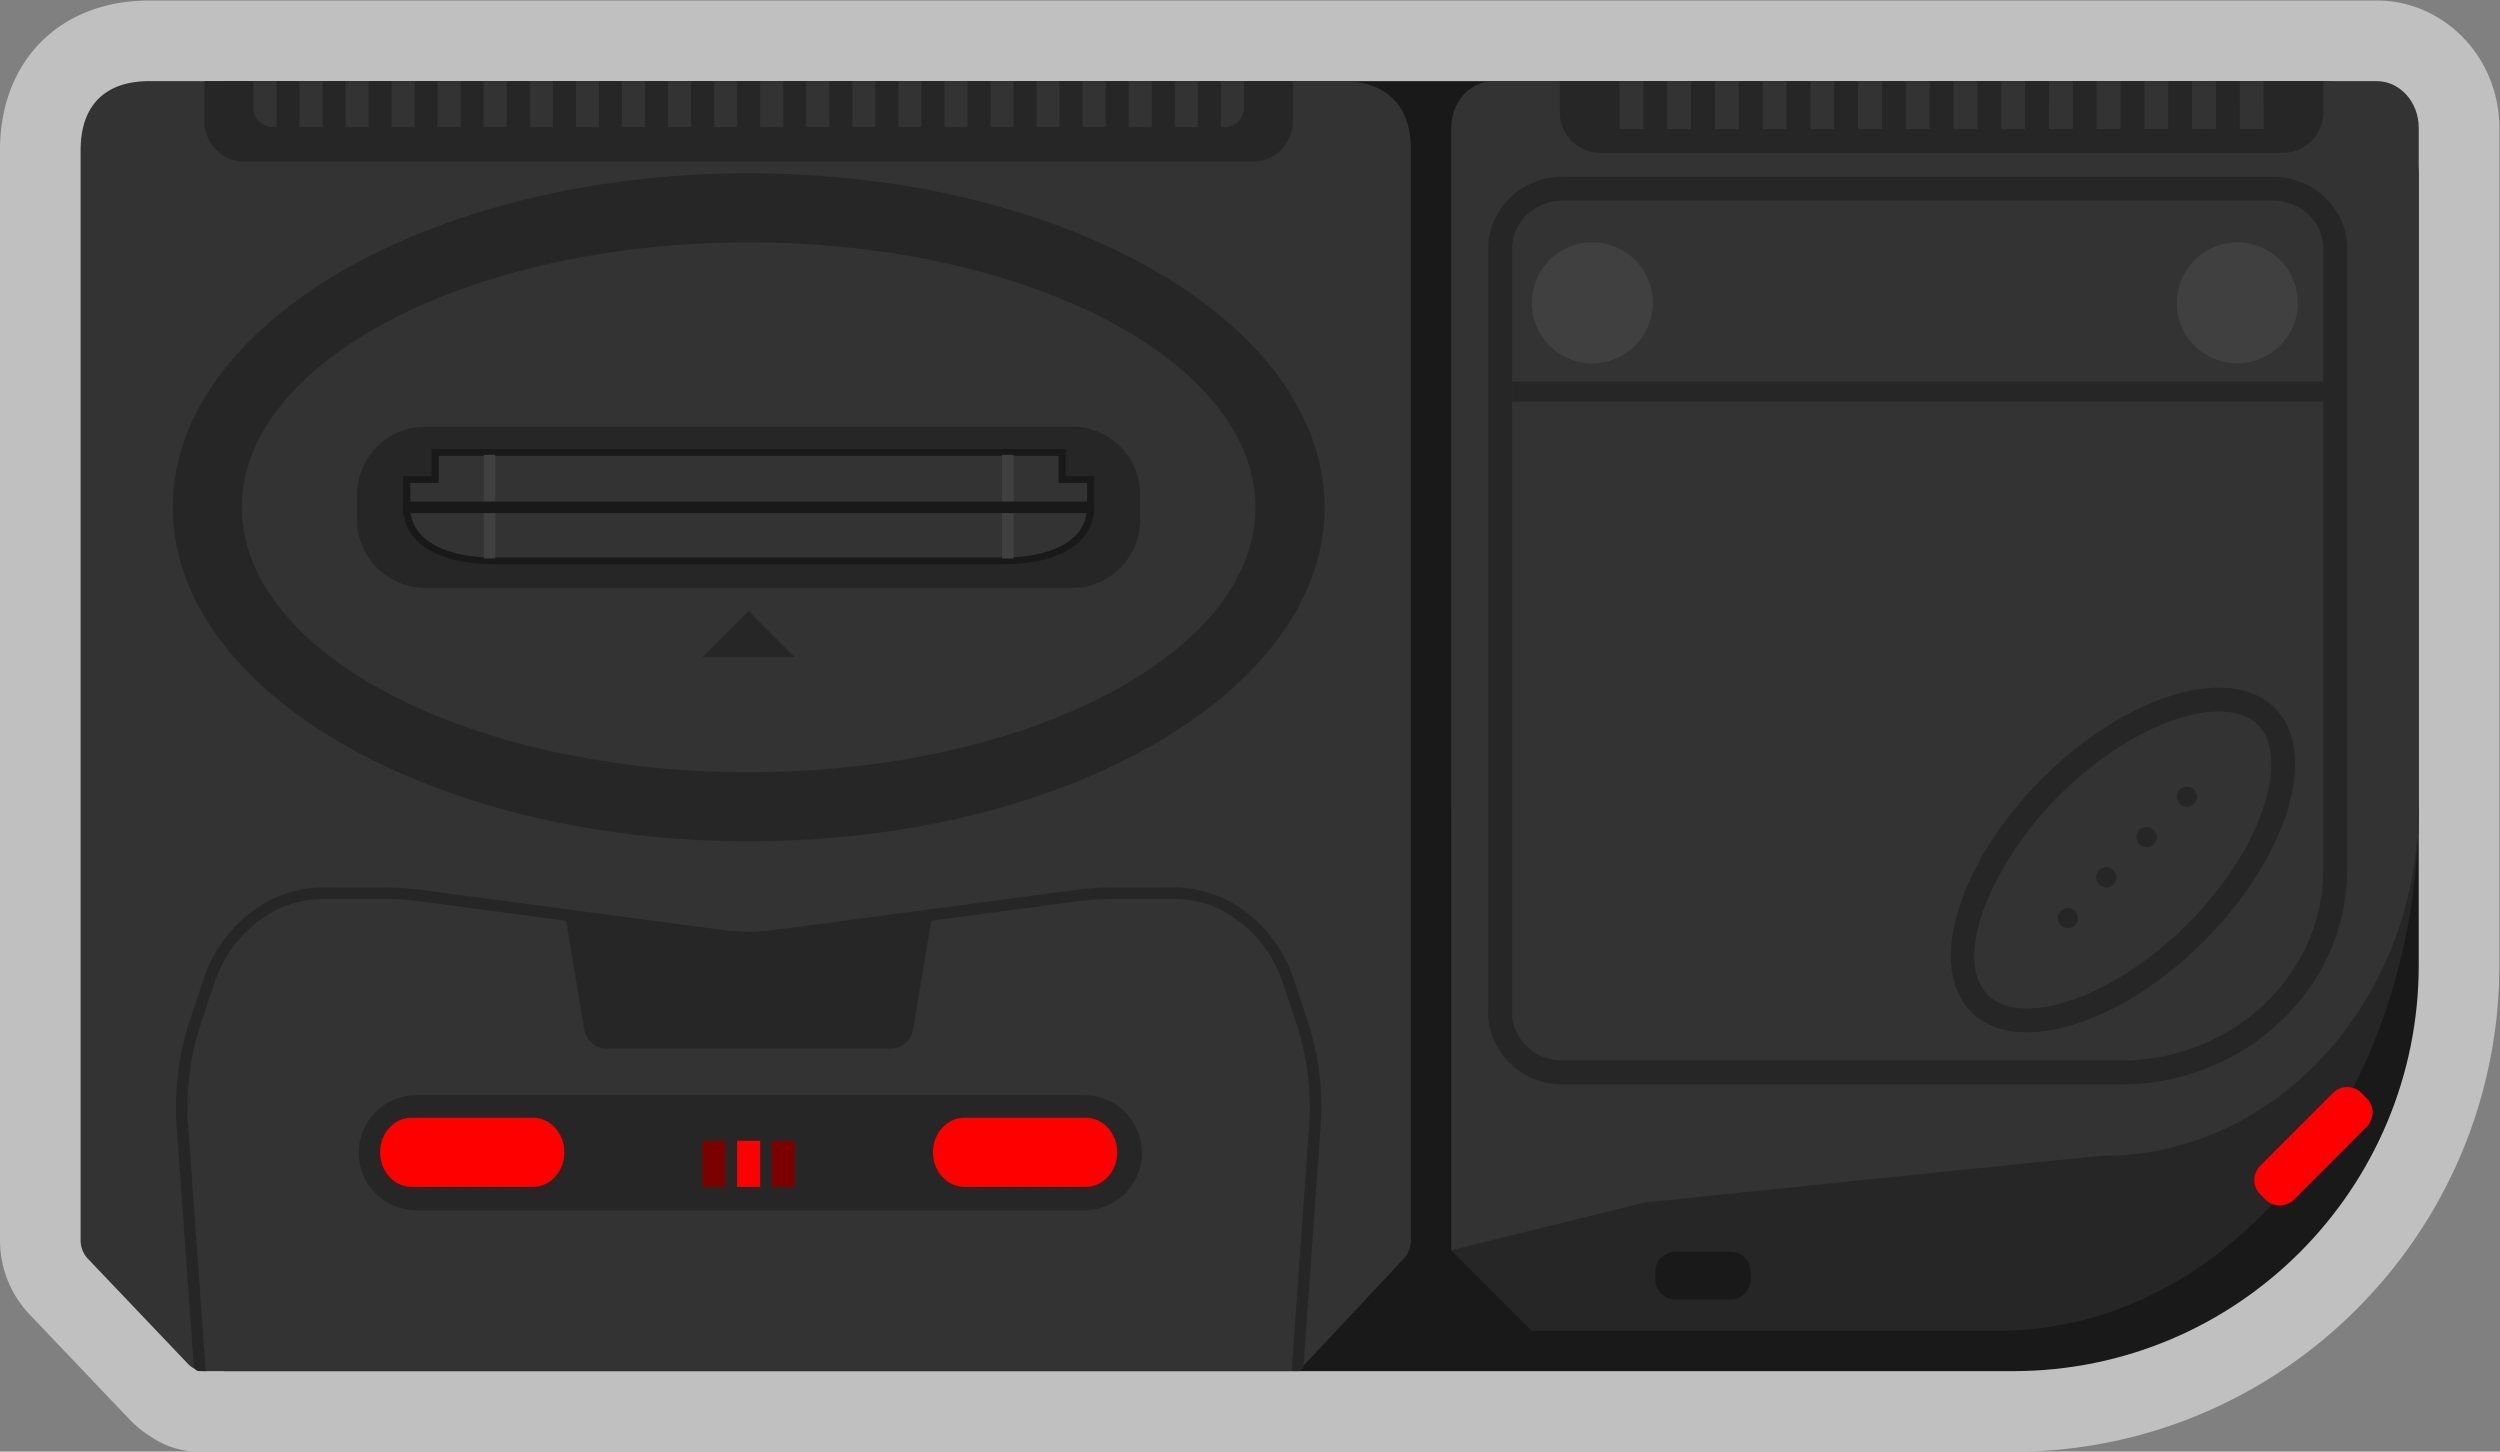 <svg xmlns="http://www.w3.org/2000/svg" xml:space="preserve" width="330.666" height="192"><rect width="100%" height="100%" fill="#808080" stroke="none"/><defs><clipPath id="a" clipPathUnits="userSpaceOnUse"><path d="M0 256h256V0H0Z"/></clipPath><clipPath id="b" clipPathUnits="userSpaceOnUse"><path d="M4 200h248V56H4Z"/></clipPath></defs><g clip-path="url(#a)" transform="matrix(1.333 0 0 -1.333 -5.334 266.667)"><g clip-path="url(#b)" style="opacity:.5"><path d="M0 0h-220.999c-8.868 0-14.827-5.971-14.827-14.857V-123.02a10.7 10.7 0 0 1 3.146-7.573l9.727-10.218a10.2 10.2 0 0 1 1.977-1.612 8.53 8.53 0 0 1 4.947-1.577h179.958c26.602 0 48.245 21.666 48.245 48.297v83.067C12.174-5.668 6.713 0 0 0" style="fill:#fff;fill-opacity:1;fill-rule:nonzero;stroke:none" transform="translate(239.826 200)"/></g><path d="M0 0h-208.326v-128h177.551C-8.549-128 9.47-109.959 9.47-87.704v78.223C9.47-4.245 5.23 0 0 0" style="fill:#191919;fill-opacity:1;fill-rule:nonzero;stroke:none" transform="translate(234.53 192)"/><path d="M0 0v-44l8-8h46.261C77.313-52 96-28.719 96 0H12.521Z" style="fill:#262626;fill-opacity:1;fill-rule:nonzero;stroke:none" transform="translate(148 120)"/><path d="M0 0h-87.652c-2.305 0-4.174-2.076-4.174-4.636V-116l19.2 4.734s44.793 4.637 45.495 4.637c16.22 0 29.558 13.701 31.146 31.252.093.385.159.782.159 1.2v69.541C4.174-2.076 2.305 0 0 0" style="fill:#333;fill-opacity:1;fill-rule:nonzero;stroke:none" transform="translate(239.826 192)"/><path d="M0 0h-5.469c-1.1 0-2 .899-2 2v.74c0 1.101.9 2 2 2H0c1.101 0 2-.899 2-2V2c0-1.101-.899-2-2-2" style="fill:#191919;fill-opacity:1;fill-rule:nonzero;stroke:none" transform="translate(175.714 71.111)"/><path d="M0 0h-67.755a4 4 0 0 0-4 4v3.111H4V4a4 4 0 0 0-4-4" style="fill:#262626;fill-opacity:1;fill-rule:nonzero;stroke:none" transform="translate(230.53 184.889)"/><path d="M167.062 187.259h-2.367V192h2.367zm4.734 0h-2.367V192h2.367zm4.734 0h-2.367V192h2.367zm4.736 0h-2.367V192h2.367zm4.734 0h-2.367V192H186Zm4.734 0h-2.367V192h2.367zm4.736 0h-2.368V192h2.368zm4.734 0h-2.367V192h2.367zm4.734 0h-2.367V192h2.367zm4.736 0h-2.368V192h2.368zm4.734 0h-2.367V192h2.367zm4.735 0h-2.367V192h2.367zm4.735 0h-2.368V192h2.368zm4.734 0h-2.367V192h2.367z" style="fill:#333;fill-opacity:1;fill-rule:nonzero;stroke:none"/><path d="M0 0h-70.429c-4.079 0-7.397-3.19-7.397-7.111v-75.852c0-3.921 3.318-7.111 7.397-7.111h55.337c12.401 0 22.49 9.57 22.49 21.333v61.63C7.398-3.19 4.079 0 0 0" style="fill:#262626;fill-opacity:1;fill-rule:nonzero;stroke:none" transform="translate(229.5 182.519)"/><path d="M0 0c2.778 0 5.03-2.122 5.03-4.741v-61.63c0-10.472-9.009-18.962-20.122-18.962h-55.337c-2.778 0-5.03 2.123-5.03 4.741v75.851c0 2.619 2.252 4.741 5.03 4.741z" style="fill:#333;fill-opacity:1;fill-rule:nonzero;stroke:none" transform="translate(229.5 180.148)"/><path d="m0 0-7.216-7.225a2.005 2.005 0 0 0-2.828 0l-.519.521a2.01 2.01 0 0 0 0 2.832l7.214 7.225a2.004 2.004 0 0 0 2.829 0L0 2.832A2.01 2.01 0 0 0 0 0" style="fill:red;fill-opacity:1;fill-rule:nonzero;stroke:none" transform="translate(238.835 88.248)"/><path d="M0 0c4.442-4.448 1.298-14.806-7.022-23.137-8.322-8.331-18.667-11.481-23.109-7.032-4.441 4.447-1.297 14.805 7.024 23.136C-14.787 1.299-4.441 4.447 0 0" style="fill:#262626;fill-opacity:1;fill-rule:nonzero;stroke:none" transform="translate(229.717 129.804)"/><path d="M0 0c1.693 0 2.997-.446 3.874-1.324 1.48-1.481 1.729-4.305.684-7.747-1.216-4.004-3.953-8.28-7.707-12.038-5.07-5.077-11.305-8.357-15.886-8.357-1.694 0-2.997.445-3.874 1.324-3.753 3.758.689 13.444 7.023 19.786C-10.816-3.28-4.58 0 0 0" style="fill:#333;fill-opacity:1;fill-rule:nonzero;stroke:none" transform="translate(224.169 129.452)"/><path d="M0 0a1 1 0 1 0-1.998-.002A1 1 0 0 0 0 0" style="fill:#262626;fill-opacity:1;fill-rule:nonzero;stroke:none" transform="translate(210.184 109)"/><path d="M0 0a1 1 0 1 0-2 0 1 1 0 1 0 2 0" style="fill:#262626;fill-opacity:1;fill-rule:nonzero;stroke:none" transform="translate(214 113)"/><path d="M0 0a1 1 0 1 0-2 0 1 1 0 1 0 2 0" style="fill:#262626;fill-opacity:1;fill-rule:nonzero;stroke:none" transform="translate(218 117)"/><path d="M0 0a1 1 0 1 0-2 0 1 1 0 1 0 2 0" style="fill:#262626;fill-opacity:1;fill-rule:nonzero;stroke:none" transform="translate(222 121)"/><path d="M0 0h80.489" style="fill:none;stroke:#262626;stroke-width:2;stroke-linecap:butt;stroke-linejoin:miter;stroke-miterlimit:10;stroke-dasharray:none;stroke-opacity:1" transform="translate(154.041 161.185)"/><path d="M0 0h-118.344c-4.404 0-6.828-2.406-6.828-6.857v-108.159c0-.668.243-1.277.641-1.747h.001a3 3 0 0 1 .201-.212l9.825-10.319a2.27 2.27 0 0 1 1.645-.706H-5.318c.628 0 1.227.261 1.658.72l9.669 10.327q.094.09.178.19c.399.47.641 1.079.641 1.747V-6.857C6.828-2.406 4.404 0 0 0" style="fill:#333;fill-opacity:1;fill-rule:nonzero;stroke:none" transform="translate(137.172 192)"/><path d="M0 0c-31.509 0-57.143 14.868-57.143 33.143S-31.509 66.286 0 66.286s57.143-14.868 57.143-33.143S31.509 0 0 0" style="fill:#262626;fill-opacity:1;fill-rule:nonzero;stroke:none" transform="translate(78.286 116.571)"/><path d="M0 0c-27.728 0-50.286 11.792-50.286 26.286S-27.728 52.571 0 52.571 50.286 40.78 50.286 26.286 27.728 0 0 0" style="fill:#333;fill-opacity:1;fill-rule:nonzero;stroke:none" transform="translate(78.286 123.429)"/><path d="M0 0h-64.214c-3.713 0-6.75 3.038-6.75 6.75v2.5c0 3.712 3.037 6.75 6.75 6.75H0c3.713 0 6.75-3.038 6.75-6.75v-2.5C6.75 3.038 3.713 0 0 0" style="fill:#262626;fill-opacity:1;fill-rule:nonzero;stroke:none" transform="translate(110.393 141.714)"/><path d="M0 0h-50.898c-4.272 0-8.837 1.501-8.837 5.714v3.025h2.828v2.69H6.009v-2.69h2.827V5.714C8.836 1.501 4.272 0 0 0" style="fill:#191919;fill-opacity:1;fill-rule:nonzero;stroke:none" transform="translate(103.735 144.066)"/><path d="M0 0v-2.353c0-3.718 4.199-5.042 8.129-5.042h50.899c3.93 0 8.129 1.324 8.129 5.042V0H64.33v2.689H2.828V0Z" style="fill:#333;fill-opacity:1;fill-rule:nonzero;stroke:none" transform="translate(44.707 152.133)"/><path d="M53.143 144.637H52v10.286h1.143zm51.428 0h-1.143v10.286h1.143z" style="fill:#404040;fill-opacity:1;fill-rule:nonzero;stroke:none"/><path d="M112.571 149.143H44v1.143h68.571z" style="fill:#191919;fill-opacity:1;fill-rule:nonzero;stroke:none"/><path d="M0 0h-66.309c-3.145 0-5.703 2.563-5.703 5.714s2.558 5.715 5.703 5.715H0c3.145 0 5.703-2.564 5.703-5.715S3.145 0 0 0" style="fill:#262626;fill-opacity:1;fill-rule:nonzero;stroke:none" transform="translate(111.607 79.955)"/><path d="M0 0h-12.059c-1.717 0-3.113 1.538-3.113 3.429 0 1.889 1.396 3.427 3.113 3.427H0c1.717 0 3.113-1.538 3.113-3.427C3.113 1.538 1.717 0 0 0" style="fill:red;fill-opacity:1;fill-rule:nonzero;stroke:none" transform="translate(56.887 82.286)"/><path d="M0 0h-12.059c-1.717 0-3.113 1.538-3.113 3.429 0 1.889 1.396 3.427 3.113 3.427H0c1.717 0 3.113-1.538 3.113-3.427C3.113 1.538 1.717 0 0 0" style="fill:red;fill-opacity:1;fill-rule:nonzero;stroke:none" transform="translate(111.744 82.286)"/><path d="M78.375 83.307h-.685v2.988h.685z" style="fill:#fff;fill-opacity:1;fill-rule:nonzero;stroke:none"/><path d="M0 0h-100a4 4 0 0 0-4 4v4H4V4a4 4 0 0 0-4-4" style="fill:#262626;fill-opacity:1;fill-rule:nonzero;stroke:none" transform="translate(128.286 184)"/><path d="M0 0h-.357a1.93 1.93 0 0 0-1.929 1.928v2.643H0Z" style="fill:#333;fill-opacity:1;fill-rule:nonzero;stroke:none" transform="translate(31.429 187.429)"/><path d="M36 187.429h-2.286V192H36Zm4.571 0h-2.286V192h2.286zm4.572 0h-2.286V192h2.286zm4.571 0h-2.286V192h2.286zm4.572 0H52V192h2.286zm4.571 0h-2.286V192h2.286zm4.572 0h-2.286V192h2.286zm4.571 0h-2.286V192H68Zm4.571 0h-2.286V192h2.286zm4.572 0h-2.286V192h2.286zm4.571 0h-2.286V192h2.286zm4.572 0H84V192h2.286zm4.571 0h-2.286V192h2.286zm4.572 0h-2.286V192h2.286zm4.571 0h-2.286V192H100Zm4.571 0h-2.286V192h2.286zm4.572 0h-2.286V192h2.286zm4.571 0h-2.286V192h2.286zm4.572 0H116V192h2.286zm4.571 0h-2.286V192h2.286z" style="fill:#333;fill-opacity:1;fill-rule:nonzero;stroke:none"/><path d="M0 0h-.357v4.571h2.286V1.928A1.93 1.93 0 0 0 0 0" style="fill:#333;fill-opacity:1;fill-rule:nonzero;stroke:none" transform="translate(125.5 187.429)"/><path d="M76 82.286h-2.286v4.571H76Zm6.857 0h-2.286v4.571h2.286z" style="fill:#7b0000;fill-opacity:1;fill-rule:nonzero;stroke:none"/><path d="M79.429 82.286h-2.286v4.571h2.286z" style="fill:red;fill-opacity:1;fill-rule:nonzero;stroke:none"/><path d="M0 0h.614l-1.739 24.349A26.3 26.3 0 0 0 .157 34.533l1.356 4.071a12.64 12.64 0 0 0 4.953 6.484 10.5 10.5 0 0 0 5.843 1.766l6.121-.007a26 26 0 0 0 3.438-.23l30.057-4a19.5 19.5 0 0 1 5.126 0l30.057 4q1.713.228 3.439.23l6.12.007h.013c1.621 0 3.237-.338 4.677-1.085a12.6 12.6 0 0 0 6.106-7.165l1.357-4.071a26.3 26.3 0 0 0 1.282-10.184L108.363 0h.614c.3 0 .548.231.569.53l1.696 23.738a27.4 27.4 0 0 1-1.338 10.628l-1.357 4.069a13.72 13.72 0 0 1-5.402 7.074 11.66 11.66 0 0 1-6.465 1.957h-.013l-6.121-.007a27 27 0 0 1-3.588-.239l-30.058-4a18.2 18.2 0 0 0-4.824 0l-30.057 4q-1.787.237-3.588.239l-6.121.007h-.013c-2.301 0-4.55-.681-6.465-1.957a13.7 13.7 0 0 1-5.403-7.074l-1.357-4.069a27.5 27.5 0 0 1-1.338-10.628L-.57.53A.57.57 0 0 1 0 0" style="fill:#262626;fill-opacity:1;fill-rule:nonzero;stroke:none" transform="translate(23.797 64)"/><path d="M0 0h-28.127a2.285 2.285 0 0 0-2.255 1.91l-1.968 11.804 16.018-2.002a18.2 18.2 0 0 1 4.536 0l16.018 2.002L2.254 1.91A2.285 2.285 0 0 0 0 0" style="fill:#262626;fill-opacity:1;fill-rule:nonzero;stroke:none" transform="translate(92.35 96)"/><path d="M0 0h-9.143l4.572 4.572z" style="fill:#262626;fill-opacity:1;fill-rule:nonzero;stroke:none" transform="translate(82.857 134.857)"/><path d="M0 0a6 6 0 0 0-12 0A6 6 0 0 0 0 0" style="fill:#404040;fill-opacity:1;fill-rule:nonzero;stroke:none" transform="translate(168 170)"/><path d="M0 0a6 6 0 0 0-12 0A6 6 0 0 0 0 0" style="fill:#404040;fill-opacity:1;fill-rule:nonzero;stroke:none" transform="translate(232 170)"/></g></svg>